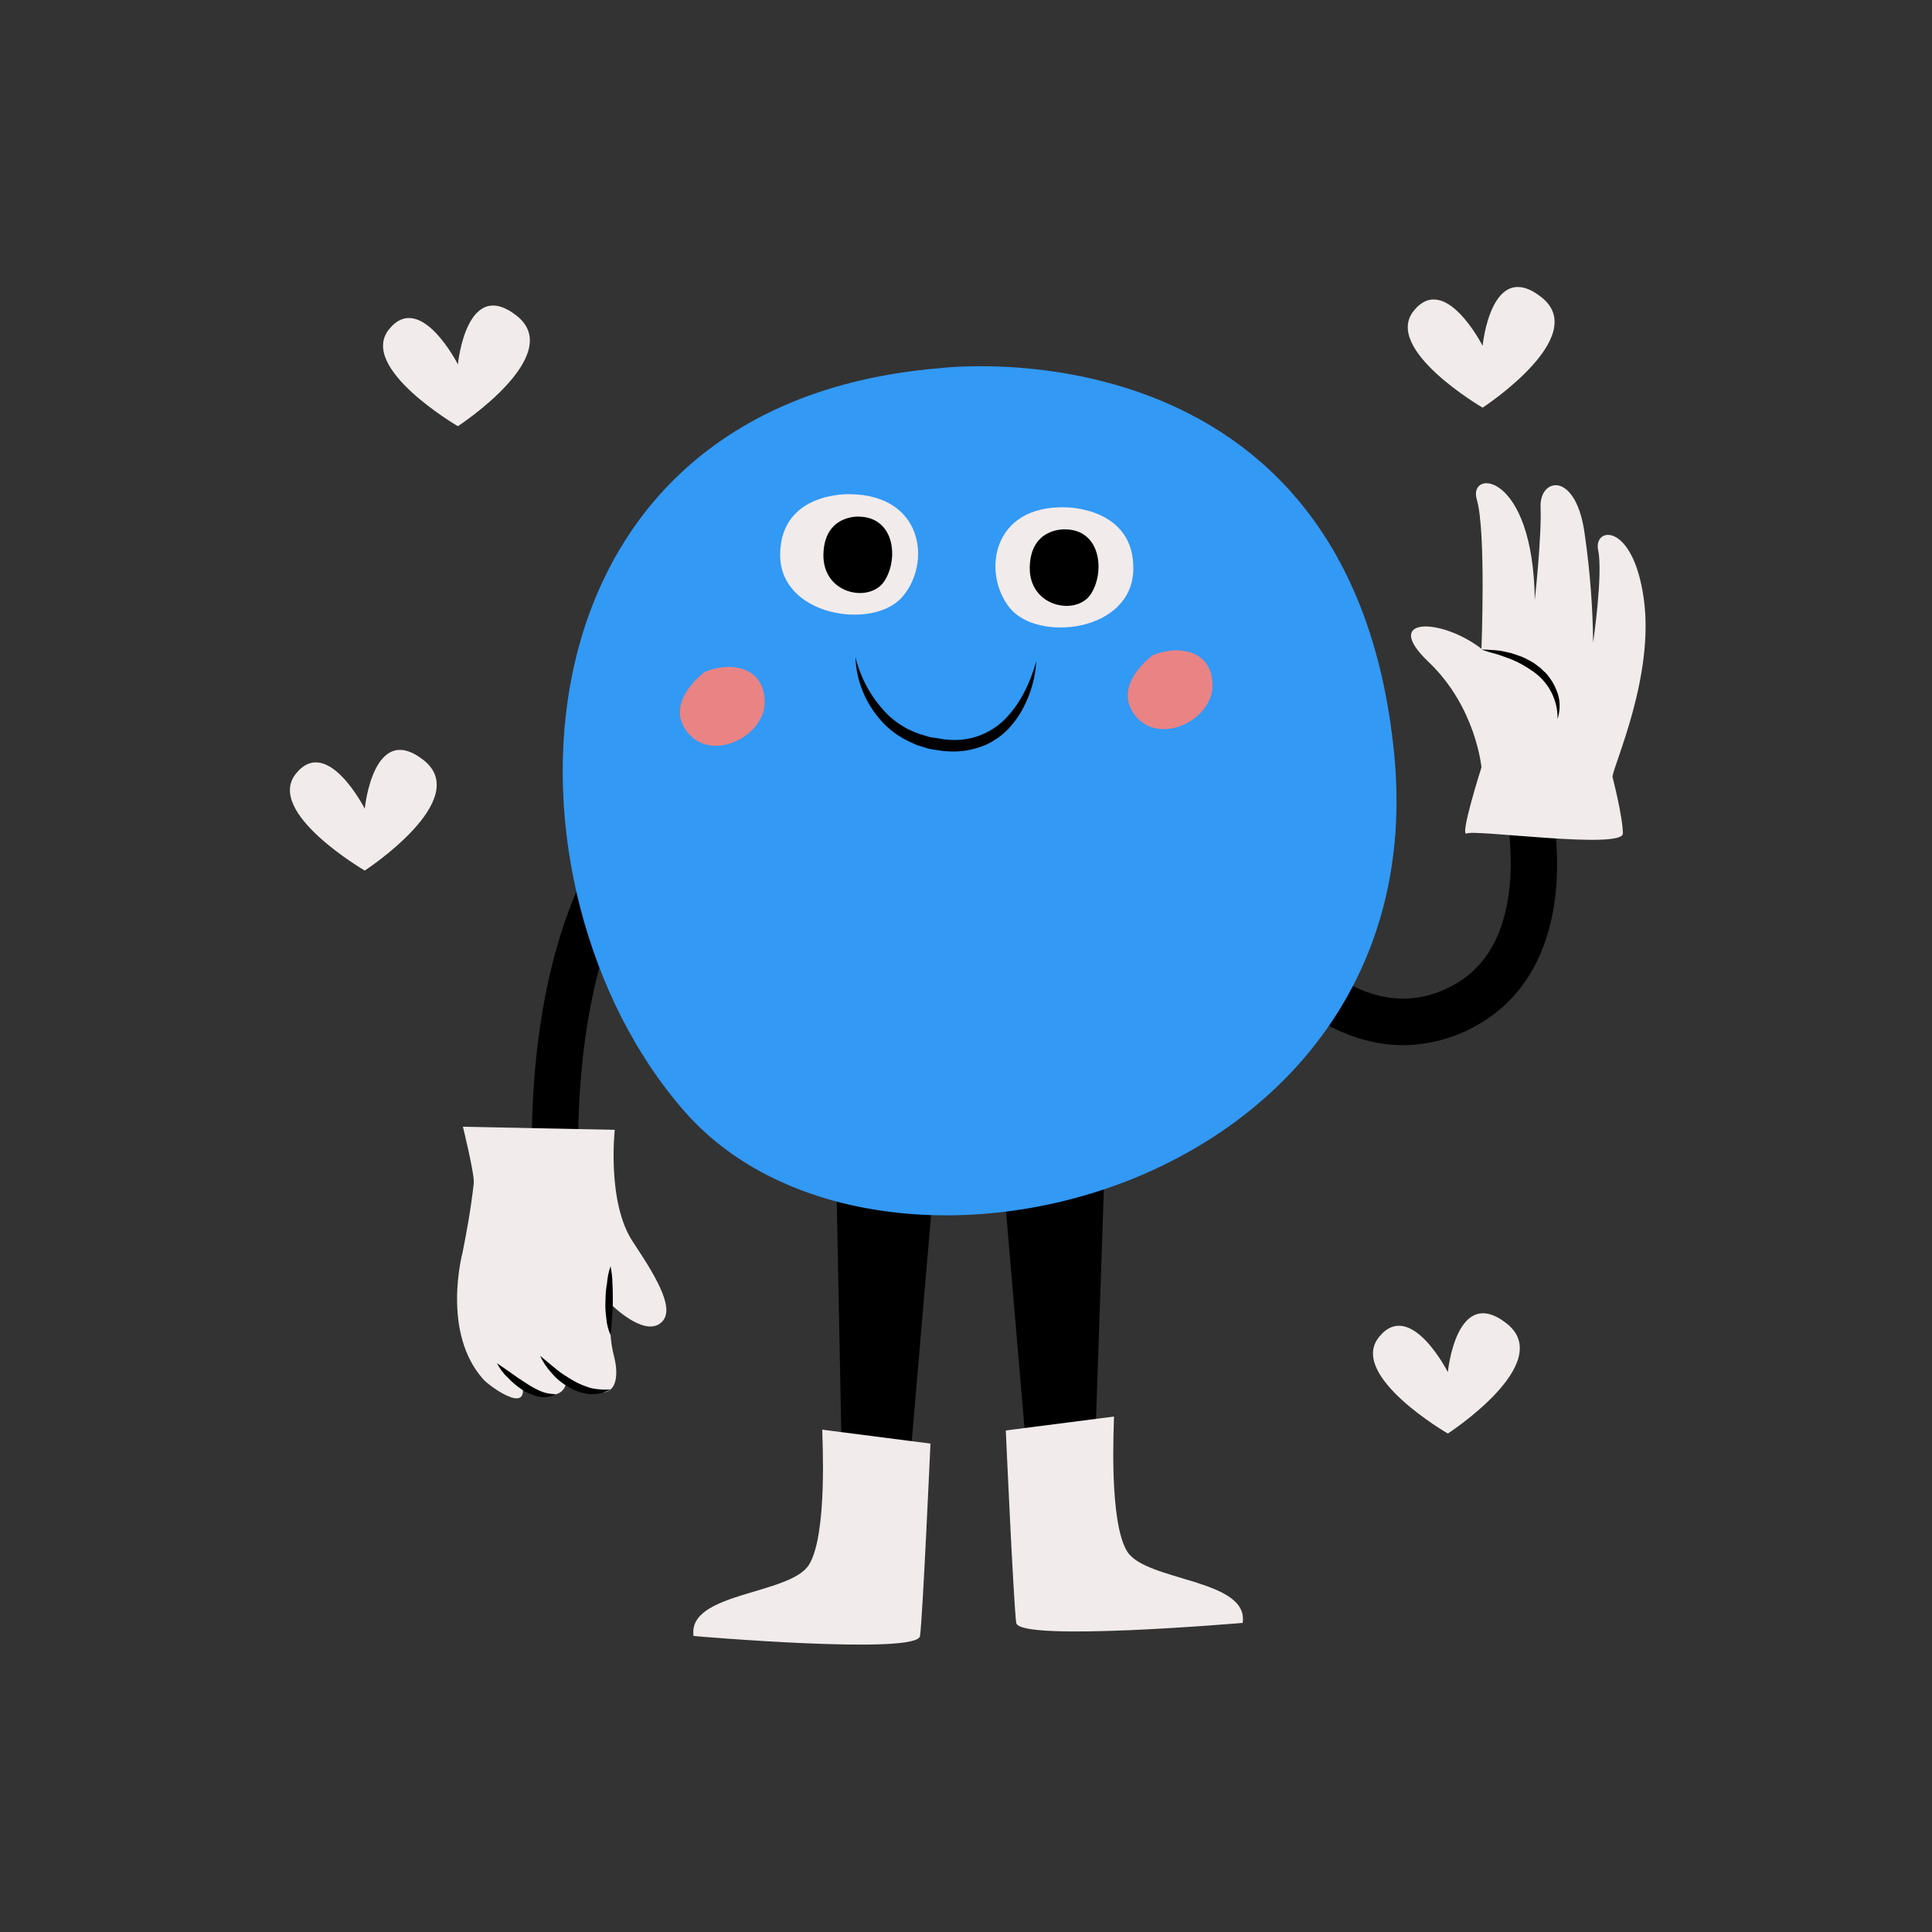 <svg transform="scale(1)" version="1.1" id="Layer_1" xmlns="http://www.w3.org/2000/svg" xmlns:xlink="http://www.w3.org/1999/xlink" x="0px" y="0px" viewBox="0 0 500 500" xml:space="preserve" class="show_show__wrapper__graphic__5Waiy "><rect x="0" y="0" width="500" height="500" fill="#333333" stroke="none"/><title>React</title><style type="text/css">
	.st0{fill:#000001;}
	.st1{fill:#F2EBEB;}
	.st2{fill:#3299F5;}
	.st3{fill:#EA8383;}
</style><g id="character"><path class="st0" d="M363.2,270.5c-10.6,0-21.4-4.6-32-13.8c-7.8-6.9-14.5-15-19.9-23.9l10.4-6c4.8,7.8,10.7,14.9,17.5,21
		c13,11.2,25.5,13.6,37.2,7c8.9-5,13.7-14.4,14.5-28c0.3-6.9-0.3-13.9-1.9-20.6l11.6-3c1.9,7.9,2.6,15.9,2.3,24
		c-0.9,17.9-8,31-20.6,38.1C376.6,268.6,370,270.4,363.2,270.5z"></path><path class="st0" d="M137.7,304.4c-1.8-67.8,22.3-92,23.3-93l4.2,4.3l4.2,4.3c-0.2,0.2-21.4,22.2-19.7,84.1L137.7,304.4z"></path><path class="st1" d="M158.5,337.9c0,0,7.8,7.7,12.2,4.7s-0.1-11-6.9-21.2s-4.7-29-4.7-29l-39.3-0.8c0,0,3.1,12.5,2.8,14.7
		c-0.7,6.4-1.9,12.9-2.9,17.9c0,0-5.6,20.7,5.5,32.9c1.5,1.6,11.4,8.9,10,1.6c0,0,11,6.3,11.5-2c0,0,1,1.1,6.3,3.1
		c7.1,2.6,7-4.4,6-8.4C157.8,346.9,157.6,342.3,158.5,337.9"></path><path class="st0" d="M128.6,352.8c2.6,1.7,4.9,3.5,7.3,5c1.2,0.8,2.4,1.5,3.7,2.1c1.3,0.6,2.7,0.9,4.2,0.9c-1.4,0.8-3.1,1-4.6,0.6
		c-1.5-0.4-3-1-4.3-1.9c-1.3-0.9-2.5-1.9-3.5-3C130.2,355.4,129.3,354.1,128.6,352.8z"></path><path class="st0" d="M139.8,350.9c1.4,1.2,2.8,2.3,4.1,3.4c1.3,1.1,2.8,2,4.3,2.9c1.5,0.9,3,1.5,4.6,2c1.7,0.4,3.5,0.5,5.2,0.4
		c-1.7,0.9-3.5,1.3-5.4,1.2c-1.9-0.2-3.7-0.8-5.4-1.8c-1.6-0.9-3.1-2.1-4.3-3.5C141.6,354.1,140.5,352.5,139.8,350.9z"></path><path class="st0" d="M158,327.7c0.3,1.5,0.5,3,0.5,4.5c0.1,1.5,0.1,3,0.1,4.4s-0.1,2.9-0.2,4.4s-0.2,2.9-0.4,4.5
		c-0.6-1.4-1-2.9-1.1-4.4c-0.2-1.5-0.3-3-0.2-4.5c0-1.5,0.1-3,0.4-4.5C157.2,330.6,157.5,329.2,158,327.7z"></path><polygon class="st0" points="234.4,391.2 242.6,295.3 216.2,293.1 218.1,389.8 	"></polygon><polygon class="st0" points="266.7,387.8 283,386.4 286.3,289.5 258.5,291.8 	"></polygon><path class="st1" d="M212.8,370c0,2.1,1.4,27-3.4,34.9s-31.6,7.1-29.9,18.5c0,0,57.9,5,58.6,0s2.7-49.8,2.7-49.8L212.8,370z"></path><path class="st1" d="M288.3,366.6c0,2.1-1.4,27.1,3.4,34.9s31.6,7.1,29.9,18.5c0,0-57.9,5-58.6,0s-2.7-49.8-2.7-49.8L288.3,366.6z"></path><path class="st2" d="M243,95.3c0,0,106.6-13.8,117.8,99.7s-133,150.1-183.5,92.8S128.5,104.9,243,95.3z"></path><path class="st1" d="M275.8,131.3c0,0,17.8-0.1,17.5,16.1s-24.8,18.9-32,9.9S256.7,130.7,275.8,131.3z"></path><path class="st1" d="M220,127.9c0,0-17.8-0.8-18.1,15.4s24,19.9,31.6,11.2S239,128.1,220,127.9z"></path><path class="st0" d="M275.6,137c0,0-8.9-0.5-9.1,9.8s11.9,12.6,15.7,7.1S285.1,137,275.6,137z"></path><path class="st0" d="M222.2,133.7c0,0-8.9-0.5-9.1,9.8s11.9,12.6,15.7,7S231.7,133.8,222.2,133.7z"></path><path class="st0" d="M221.4,170.1c1.4,5.7,4.3,10.8,8.4,14.9c2,1.9,4.4,3.5,7,4.5l1,0.4c0.3,0.1,0.7,0.2,1,0.3l2,0.6
		c0.7,0.1,1.4,0.2,2.1,0.3s1.4,0.3,2.1,0.3c2.7,0.3,5.5,0,8.1-0.9c2.6-0.9,5-2.4,6.9-4.3c4-4,6.6-9.4,8.2-15.1c-0.2,3-0.8,6-1.9,8.8
		c-1.1,2.9-2.6,5.6-4.6,7.9c-1,1.2-2.2,2.3-3.5,3.2c-1.3,0.9-2.7,1.7-4.2,2.2c-3,1.1-6.2,1.5-9.3,1.2c-0.8,0-1.5-0.2-2.3-0.3
		s-1.5-0.2-2.3-0.4l-2.2-0.7c-0.4-0.1-0.8-0.2-1.1-0.4l-1.1-0.5c-2.9-1.3-5.4-3.1-7.5-5.4C224,182.1,221.6,176.2,221.4,170.1z"></path><path class="st3" d="M182.4,173.9c0,0-10.7,7.7-4.5,15.6s20,1.2,20-7.8S189.3,171,182.4,173.9z"></path><path class="st3" d="M298.3,169.6c0,0-10.7,7.7-4.5,15.6s20,1.2,20-7.8S305.2,166.7,298.3,169.6z"></path><path class="st1" d="M417.3,201c0.5-3.6,10.9-26.2,8.1-46.1s-13.1-18.6-11.8-12.5s-1.3,23.9-1.3,23.9c-0.1-9.2-0.8-18.4-2.1-27.5
		c-2.1-17.1-11.8-15.3-11.5-7.6s-1.5,24.1-1.5,24.1c-0.4-33.4-17.4-34-15-26s1.2,38.6,1.2,38.6c-10.5-8.1-26-8.3-13.7,3.4
		s13.7,27.3,13.7,27.3s-5.8,18.2-3.8,17.1s40.4,4.2,40.4,0S417.3,201,417.3,201z"></path><path class="st0" d="M403.1,186.1c0.1-4.9-2.3-9.5-6.3-12.3c-2-1.4-4.1-2.6-6.3-3.4c-1.2-0.4-2.3-0.9-3.5-1.2s-2.4-0.7-3.6-1.1
		c1.3,0,2.5,0.1,3.8,0.2s2.5,0.4,3.8,0.7c0.6,0.2,1.2,0.4,1.8,0.6c0.6,0.2,1.2,0.4,1.8,0.7l1.7,0.9c0.6,0.3,1.1,0.7,1.6,1.1l0.8,0.6
		l0.7,0.7c0.5,0.4,1,0.9,1.4,1.5c0.8,1,1.5,2.2,2,3.5C403.8,180.8,403.9,183.5,403.1,186.1z"></path></g><g id="love"><path class="st1" d="M94.4,225.3c0,0-25.9-15.1-17.8-25.1s17.8,9.1,17.8,9.1s2.2-22.8,15.2-12.6S94.4,225.3,94.4,225.3z"></path><path class="st1" d="M374.7,371c0,0-25.9-15-17.8-25s17.8,9.1,17.8,9.1s2.2-22.8,15.2-12.6S374.7,371,374.7,371z"></path><path class="st1" d="M383.7,105.5c0,0-25.9-15.1-17.8-25.1s17.8,9.1,17.8,9.1s2.2-22.8,15.2-12.6S383.7,105.5,383.7,105.5z"></path><path class="st1" d="M118.5,110.3c0,0-25.9-15.1-17.8-25.1s17.8,9.1,17.8,9.1s2.2-22.8,15.2-12.6S118.5,110.3,118.5,110.3z"></path></g></svg>